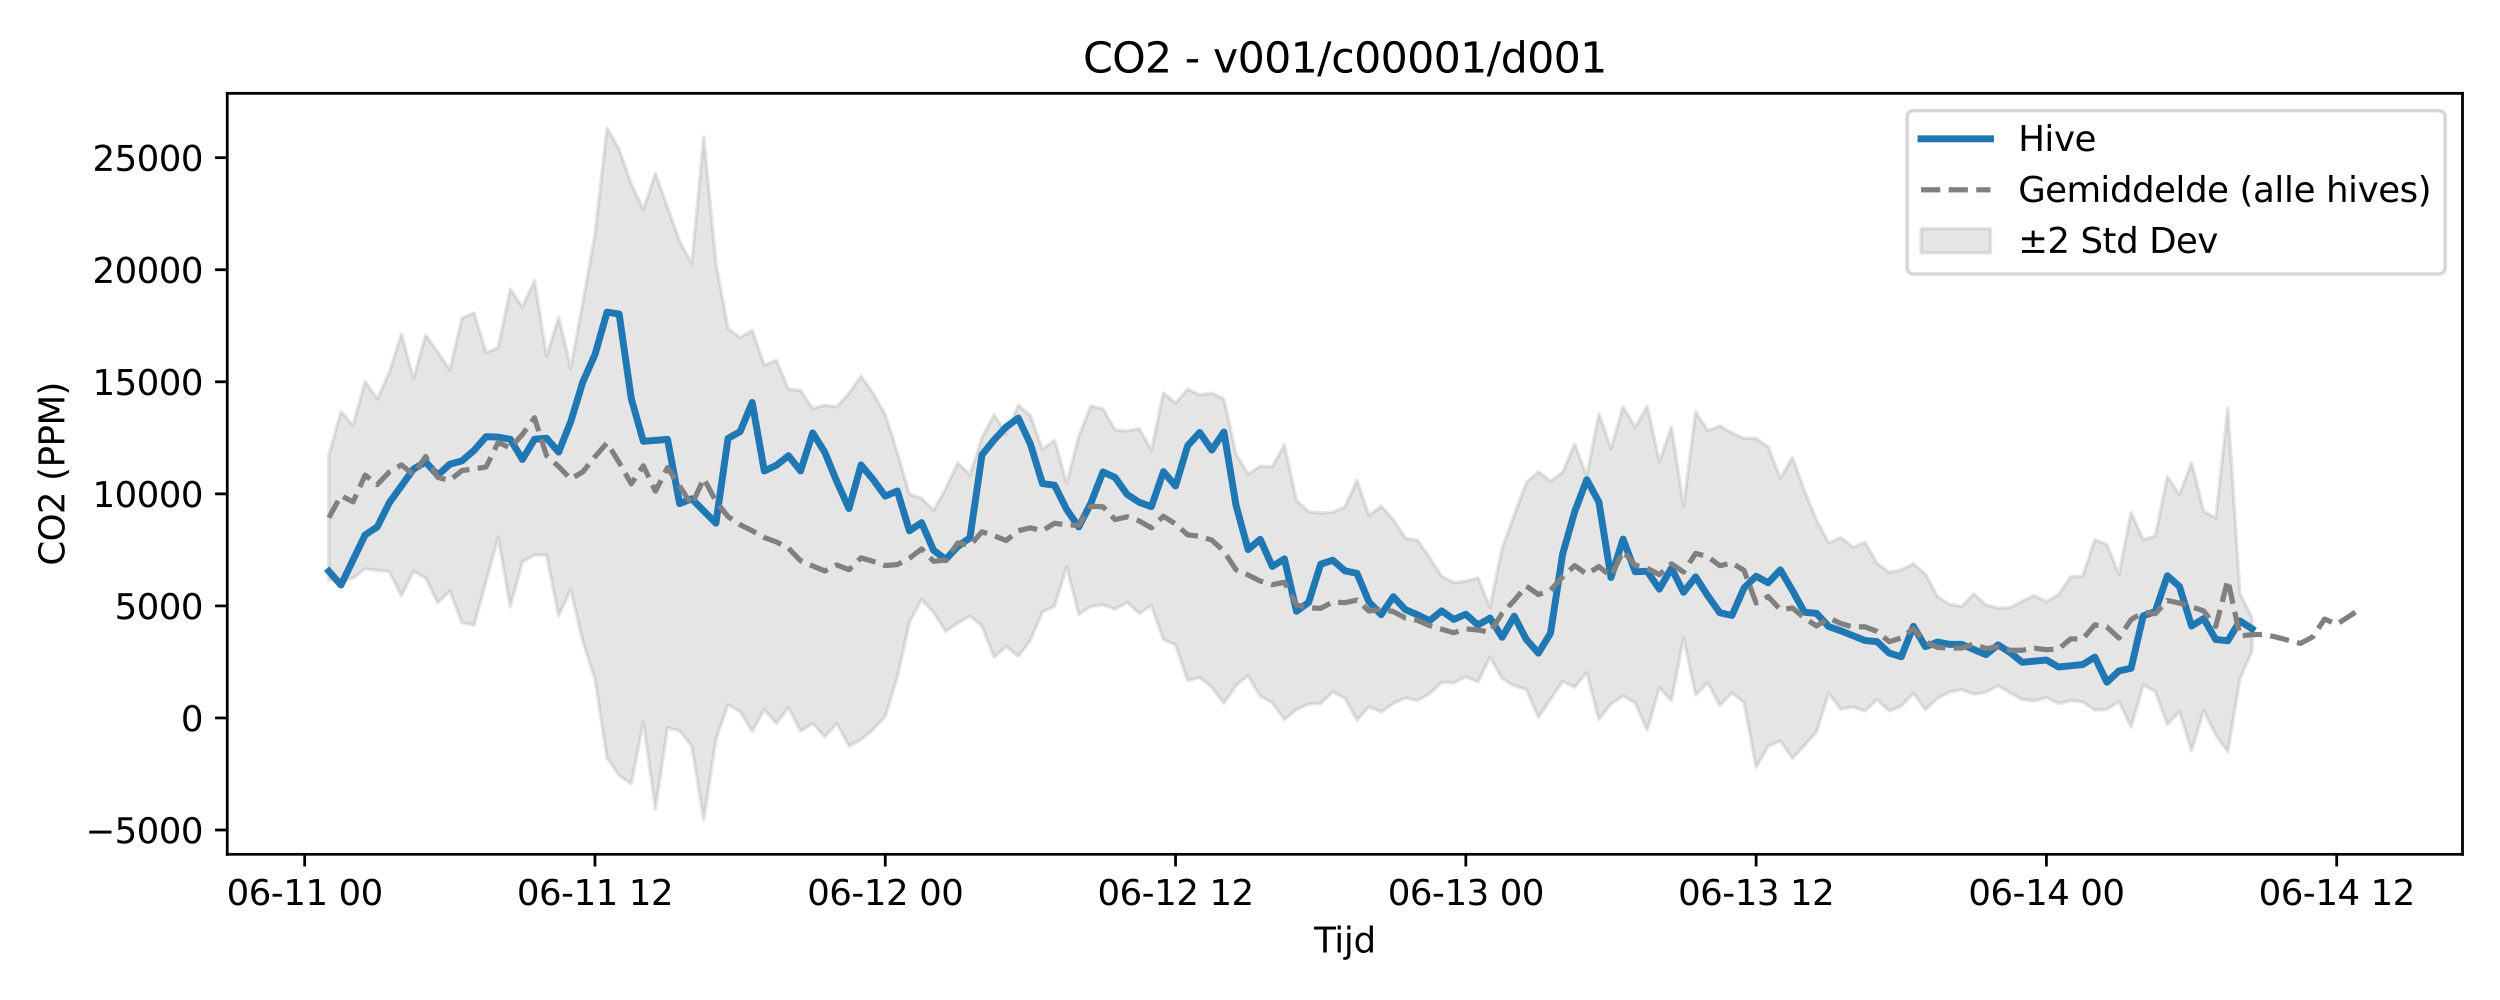 <?xml version="1.0" encoding="utf-8" standalone="no"?>
<!DOCTYPE svg PUBLIC "-//W3C//DTD SVG 1.1//EN"
  "http://www.w3.org/Graphics/SVG/1.1/DTD/svg11.dtd">
<svg xmlns:xlink="http://www.w3.org/1999/xlink" width="720pt" height="288pt" viewBox="0 0 720 288" xmlns="http://www.w3.org/2000/svg" version="1.1">
 <defs>
  <style type="text/css">*{stroke-linejoin: round; stroke-linecap: butt}</style>
 </defs>
 <g id="figure_1">
  <g id="patch_1">
   <path d="M 0 288 
L 720 288 
L 720 0 
L 0 0 
z
" style="fill: #ffffff"/>
  </g>
  <g id="axes_1">
   <g id="patch_2">
    <path d="M 65.45 246.04 
L 709.2 246.04 
L 709.2 26.88 
L 65.45 26.88 
z
" style="fill: #ffffff"/>
   </g>
   <g id="FillBetweenPolyCollection_1">
    <defs>
     <path id="m0cf3cb5c59" d="M 94.711 -156.836 
L 94.711 -120.966 
L 98.195 -121.079 
L 101.678 -121.437 
L 105.162 -124.173 
L 108.645 -123.781 
L 112.129 -123.364 
L 115.612 -116.416 
L 119.096 -123.534 
L 122.579 -121.498 
L 126.063 -114.367 
L 129.546 -117.801 
L 133.03 -108.666 
L 136.513 -107.972 
L 139.997 -120.616 
L 143.48 -133.316 
L 146.964 -113.282 
L 150.447 -126.2 
L 153.931 -128.179 
L 157.414 -128.191 
L 160.898 -110.651 
L 164.381 -118.142 
L 167.865 -103.223 
L 171.348 -92.496 
L 174.832 -69.696 
L 178.315 -64.666 
L 181.799 -62.239 
L 185.282 -79.957 
L 188.766 -55.011 
L 192.249 -78.392 
L 195.733 -77.546 
L 199.216 -73.177 
L 202.7 -51.922 
L 206.183 -75.005 
L 209.667 -85.092 
L 213.15 -83.055 
L 216.634 -77.421 
L 220.117 -83.582 
L 223.601 -79.598 
L 227.084 -84.281 
L 230.568 -77.422 
L 234.051 -79.65 
L 237.535 -75.801 
L 241.018 -79.687 
L 244.502 -73.108 
L 247.985 -75.015 
L 251.469 -77.904 
L 254.952 -81.676 
L 258.436 -93.076 
L 261.919 -108.819 
L 265.403 -115.348 
L 268.886 -111.6 
L 272.37 -106.134 
L 275.853 -108.563 
L 279.337 -110.634 
L 282.82 -107.655 
L 286.304 -98.771 
L 289.787 -101.799 
L 293.271 -98.973 
L 296.754 -103.654 
L 300.238 -111.756 
L 303.721 -113.401 
L 307.205 -124.785 
L 310.688 -111.068 
L 314.172 -113.334 
L 317.655 -113.804 
L 321.139 -112.538 
L 324.622 -114.497 
L 328.106 -111.329 
L 331.589 -113.607 
L 335.073 -103.821 
L 338.556 -102.284 
L 342.04 -92.008 
L 345.523 -92.876 
L 349.007 -90.093 
L 352.49 -85.402 
L 355.974 -90.636 
L 359.457 -93.378 
L 362.941 -87.522 
L 366.424 -85.632 
L 369.908 -80.746 
L 373.391 -83.663 
L 376.875 -85.271 
L 380.358 -85.357 
L 383.842 -88.766 
L 387.325 -86.881 
L 390.808 -80.635 
L 394.292 -84.491 
L 397.775 -82.972 
L 401.259 -85.366 
L 404.742 -87 
L 408.226 -86.248 
L 411.709 -88.186 
L 415.193 -91.486 
L 418.676 -91.389 
L 422.16 -93.098 
L 425.643 -91.574 
L 429.127 -98.756 
L 432.61 -92.606 
L 436.094 -90.483 
L 439.577 -89.475 
L 443.061 -81.348 
L 446.544 -86.618 
L 450.028 -91.746 
L 453.511 -90.106 
L 456.995 -94.311 
L 460.478 -80.805 
L 463.962 -85.263 
L 467.445 -87.609 
L 470.929 -85.578 
L 474.412 -77.693 
L 477.896 -89.977 
L 481.379 -86.204 
L 484.863 -104.304 
L 488.346 -87.82 
L 491.83 -91.394 
L 495.313 -84.835 
L 498.797 -88.432 
L 502.28 -85.7 
L 505.764 -66.972 
L 509.247 -73.099 
L 512.731 -74.588 
L 516.214 -69.575 
L 519.698 -73.289 
L 523.181 -77.248 
L 526.665 -88.371 
L 530.148 -83.703 
L 533.632 -84.409 
L 537.115 -83.189 
L 540.599 -86.527 
L 544.082 -83.218 
L 547.566 -84.656 
L 551.049 -88.35 
L 554.533 -83.623 
L 558.016 -86.891 
L 561.5 -88.692 
L 564.983 -89.407 
L 568.467 -88.053 
L 571.95 -88.665 
L 575.434 -90.502 
L 578.917 -88.451 
L 582.401 -86.572 
L 585.884 -86.134 
L 589.368 -87.073 
L 592.851 -85.397 
L 596.335 -86.187 
L 599.818 -85.878 
L 603.302 -83.484 
L 606.785 -83.688 
L 610.269 -85.928 
L 613.752 -78.631 
L 617.236 -90.707 
L 620.719 -88.888 
L 624.203 -79.328 
L 627.686 -83.082 
L 631.17 -71.787 
L 634.653 -83.363 
L 638.137 -76.358 
L 641.62 -71.478 
L 645.104 -92.537 
L 648.587 -100.465 
L 648.587 -109.992 
L 648.587 -109.992 
L 645.104 -117.134 
L 641.62 -170.441 
L 638.137 -138.818 
L 634.653 -140.724 
L 631.17 -154.739 
L 627.686 -145.576 
L 624.203 -150.766 
L 620.719 -133.588 
L 617.236 -132.539 
L 613.752 -140.478 
L 610.269 -122.538 
L 606.785 -131.161 
L 603.302 -132.576 
L 599.818 -122.087 
L 596.335 -121.831 
L 592.851 -116.787 
L 589.368 -114.694 
L 585.884 -116.516 
L 582.401 -114.887 
L 578.917 -112.994 
L 575.434 -112.845 
L 571.95 -113.803 
L 568.467 -116.991 
L 564.983 -113.332 
L 561.5 -113.952 
L 558.016 -116.184 
L 554.533 -122.692 
L 551.049 -125.651 
L 547.566 -123.862 
L 544.082 -123.166 
L 540.599 -125.756 
L 537.115 -131.785 
L 533.632 -130.392 
L 530.148 -133.187 
L 526.665 -131.608 
L 523.181 -138.177 
L 519.698 -146.69 
L 516.214 -156.242 
L 512.731 -150.199 
L 509.247 -159.289 
L 505.764 -161.694 
L 502.28 -161.756 
L 498.797 -163.275 
L 495.313 -165.325 
L 491.83 -164.01 
L 488.346 -169.422 
L 484.863 -142.202 
L 481.379 -165.053 
L 477.896 -155.017 
L 474.412 -171.021 
L 470.929 -164.895 
L 467.445 -170.874 
L 463.962 -158.816 
L 460.478 -168.862 
L 456.995 -150.949 
L 453.511 -160.112 
L 450.028 -151.943 
L 446.544 -149.424 
L 443.061 -152.175 
L 439.577 -148.973 
L 436.094 -139.644 
L 432.61 -130.139 
L 429.127 -113.05 
L 425.643 -121.568 
L 422.16 -120.645 
L 418.676 -120.138 
L 415.193 -122.066 
L 411.709 -127.492 
L 408.226 -132.432 
L 404.742 -133.031 
L 401.259 -138.377 
L 397.775 -142.223 
L 394.292 -139.486 
L 390.808 -149.693 
L 387.325 -141.977 
L 383.842 -140.536 
L 380.358 -140.228 
L 376.875 -140.643 
L 373.391 -143.904 
L 369.908 -159.85 
L 366.424 -153.591 
L 362.941 -153.787 
L 359.457 -151.448 
L 355.974 -157.179 
L 352.49 -173.07 
L 349.007 -174.824 
L 345.523 -174.232 
L 342.04 -175.935 
L 338.556 -171.914 
L 335.073 -174.825 
L 331.589 -158.313 
L 328.106 -164.585 
L 324.622 -163.812 
L 321.139 -164.189 
L 317.655 -170.283 
L 314.172 -171.023 
L 310.688 -162.359 
L 307.205 -148.821 
L 303.721 -161.242 
L 300.238 -158.556 
L 296.754 -168.297 
L 293.271 -171.347 
L 289.787 -162.874 
L 286.304 -168.583 
L 282.82 -162.036 
L 279.337 -151.157 
L 275.853 -154.72 
L 272.37 -147.27 
L 268.886 -141.106 
L 265.403 -144.491 
L 261.919 -145.648 
L 258.436 -157.707 
L 254.952 -168.566 
L 251.469 -174.713 
L 247.985 -179.682 
L 244.502 -174.726 
L 241.018 -170.892 
L 237.535 -171.31 
L 234.051 -170.341 
L 230.568 -175.572 
L 227.084 -175.903 
L 223.601 -184.232 
L 220.117 -182.8 
L 216.634 -192.86 
L 213.15 -190.712 
L 209.667 -193.347 
L 206.183 -212.213 
L 202.7 -248.52 
L 199.216 -212.056 
L 195.733 -218.574 
L 192.249 -228.282 
L 188.766 -238.042 
L 185.282 -227.746 
L 181.799 -235.054 
L 178.315 -244.946 
L 174.832 -251.158 
L 171.348 -220.424 
L 167.865 -201.003 
L 164.381 -181.959 
L 160.898 -196.606 
L 157.414 -185.353 
L 153.931 -207.194 
L 150.447 -199.543 
L 146.964 -204.684 
L 143.48 -187.857 
L 139.997 -186.425 
L 136.513 -197.906 
L 133.03 -196.319 
L 129.546 -181.488 
L 126.063 -186.629 
L 122.579 -191.543 
L 119.096 -178.943 
L 115.612 -191.816 
L 112.129 -180.768 
L 108.645 -173.107 
L 105.162 -178.162 
L 101.678 -165.482 
L 98.195 -169.464 
L 94.711 -156.836 
z
" style="stroke: #808080; stroke-opacity: 0.2"/>
    </defs>
    <g clip-path="url(#p37fbc4d938)">
     <use xlink:href="#m0cf3cb5c59" x="0" y="288" style="fill: #808080; fill-opacity: 0.2; stroke: #808080; stroke-opacity: 0.2"/>
    </g>
   </g>
   <g id="matplotlib.axis_1">
    <g id="xtick_1">
     <g id="line2d_1">
      <defs>
       <path id="m7ec31b909d" d="M 0 0 
L 0 3.5 
" style="stroke: #000000; stroke-width: 0.8"/>
      </defs>
      <g>
       <use xlink:href="#m7ec31b909d" x="87.744" y="246.04" style="stroke: #000000; stroke-width: 0.8"/>
      </g>
     </g>
     <g id="text_1">
      <!-- 06-11 00 -->
      <g transform="translate(65.264 260.638) scale(0.1 -0.1)">
       <defs>
        <path id="DejaVuSans-30" d="M 2034 4250 
Q 1547 4250 1301 3770 
Q 1056 3291 1056 2328 
Q 1056 1369 1301 889 
Q 1547 409 2034 409 
Q 2525 409 2770 889 
Q 3016 1369 3016 2328 
Q 3016 3291 2770 3770 
Q 2525 4250 2034 4250 
z
M 2034 4750 
Q 2819 4750 3233 4129 
Q 3647 3509 3647 2328 
Q 3647 1150 3233 529 
Q 2819 -91 2034 -91 
Q 1250 -91 836 529 
Q 422 1150 422 2328 
Q 422 3509 836 4129 
Q 1250 4750 2034 4750 
z
" transform="scale(0.016)"/>
        <path id="DejaVuSans-36" d="M 2113 2584 
Q 1688 2584 1439 2293 
Q 1191 2003 1191 1497 
Q 1191 994 1439 701 
Q 1688 409 2113 409 
Q 2538 409 2786 701 
Q 3034 994 3034 1497 
Q 3034 2003 2786 2293 
Q 2538 2584 2113 2584 
z
M 3366 4563 
L 3366 3988 
Q 3128 4100 2886 4159 
Q 2644 4219 2406 4219 
Q 1781 4219 1451 3797 
Q 1122 3375 1075 2522 
Q 1259 2794 1537 2939 
Q 1816 3084 2150 3084 
Q 2853 3084 3261 2657 
Q 3669 2231 3669 1497 
Q 3669 778 3244 343 
Q 2819 -91 2113 -91 
Q 1303 -91 875 529 
Q 447 1150 447 2328 
Q 447 3434 972 4092 
Q 1497 4750 2381 4750 
Q 2619 4750 2861 4703 
Q 3103 4656 3366 4563 
z
" transform="scale(0.016)"/>
        <path id="DejaVuSans-2d" d="M 313 2009 
L 1997 2009 
L 1997 1497 
L 313 1497 
L 313 2009 
z
" transform="scale(0.016)"/>
        <path id="DejaVuSans-31" d="M 794 531 
L 1825 531 
L 1825 4091 
L 703 3866 
L 703 4441 
L 1819 4666 
L 2450 4666 
L 2450 531 
L 3481 531 
L 3481 0 
L 794 0 
L 794 531 
z
" transform="scale(0.016)"/>
        <path id="DejaVuSans-20" transform="scale(0.016)"/>
       </defs>
       <use xlink:href="#DejaVuSans-30"/>
       <use xlink:href="#DejaVuSans-36" transform="translate(63.623 0)"/>
       <use xlink:href="#DejaVuSans-2d" transform="translate(127.246 0)"/>
       <use xlink:href="#DejaVuSans-31" transform="translate(163.33 0)"/>
       <use xlink:href="#DejaVuSans-31" transform="translate(226.953 0)"/>
       <use xlink:href="#DejaVuSans-20" transform="translate(290.576 0)"/>
       <use xlink:href="#DejaVuSans-30" transform="translate(322.363 0)"/>
       <use xlink:href="#DejaVuSans-30" transform="translate(385.986 0)"/>
      </g>
     </g>
    </g>
    <g id="xtick_2">
     <g id="line2d_2">
      <g>
       <use xlink:href="#m7ec31b909d" x="171.348" y="246.04" style="stroke: #000000; stroke-width: 0.8"/>
      </g>
     </g>
     <g id="text_2">
      <!-- 06-11 12 -->
      <g transform="translate(148.868 260.638) scale(0.1 -0.1)">
       <defs>
        <path id="DejaVuSans-32" d="M 1228 531 
L 3431 531 
L 3431 0 
L 469 0 
L 469 531 
Q 828 903 1448 1529 
Q 2069 2156 2228 2338 
Q 2531 2678 2651 2914 
Q 2772 3150 2772 3378 
Q 2772 3750 2511 3984 
Q 2250 4219 1831 4219 
Q 1534 4219 1204 4116 
Q 875 4013 500 3803 
L 500 4441 
Q 881 4594 1212 4672 
Q 1544 4750 1819 4750 
Q 2544 4750 2975 4387 
Q 3406 4025 3406 3419 
Q 3406 3131 3298 2873 
Q 3191 2616 2906 2266 
Q 2828 2175 2409 1742 
Q 1991 1309 1228 531 
z
" transform="scale(0.016)"/>
       </defs>
       <use xlink:href="#DejaVuSans-30"/>
       <use xlink:href="#DejaVuSans-36" transform="translate(63.623 0)"/>
       <use xlink:href="#DejaVuSans-2d" transform="translate(127.246 0)"/>
       <use xlink:href="#DejaVuSans-31" transform="translate(163.33 0)"/>
       <use xlink:href="#DejaVuSans-31" transform="translate(226.953 0)"/>
       <use xlink:href="#DejaVuSans-20" transform="translate(290.576 0)"/>
       <use xlink:href="#DejaVuSans-31" transform="translate(322.363 0)"/>
       <use xlink:href="#DejaVuSans-32" transform="translate(385.986 0)"/>
      </g>
     </g>
    </g>
    <g id="xtick_3">
     <g id="line2d_3">
      <g>
       <use xlink:href="#m7ec31b909d" x="254.952" y="246.04" style="stroke: #000000; stroke-width: 0.8"/>
      </g>
     </g>
     <g id="text_3">
      <!-- 06-12 00 -->
      <g transform="translate(232.472 260.638) scale(0.1 -0.1)">
       <use xlink:href="#DejaVuSans-30"/>
       <use xlink:href="#DejaVuSans-36" transform="translate(63.623 0)"/>
       <use xlink:href="#DejaVuSans-2d" transform="translate(127.246 0)"/>
       <use xlink:href="#DejaVuSans-31" transform="translate(163.33 0)"/>
       <use xlink:href="#DejaVuSans-32" transform="translate(226.953 0)"/>
       <use xlink:href="#DejaVuSans-20" transform="translate(290.576 0)"/>
       <use xlink:href="#DejaVuSans-30" transform="translate(322.363 0)"/>
       <use xlink:href="#DejaVuSans-30" transform="translate(385.986 0)"/>
      </g>
     </g>
    </g>
    <g id="xtick_4">
     <g id="line2d_4">
      <g>
       <use xlink:href="#m7ec31b909d" x="338.556" y="246.04" style="stroke: #000000; stroke-width: 0.8"/>
      </g>
     </g>
     <g id="text_4">
      <!-- 06-12 12 -->
      <g transform="translate(316.076 260.638) scale(0.1 -0.1)">
       <use xlink:href="#DejaVuSans-30"/>
       <use xlink:href="#DejaVuSans-36" transform="translate(63.623 0)"/>
       <use xlink:href="#DejaVuSans-2d" transform="translate(127.246 0)"/>
       <use xlink:href="#DejaVuSans-31" transform="translate(163.33 0)"/>
       <use xlink:href="#DejaVuSans-32" transform="translate(226.953 0)"/>
       <use xlink:href="#DejaVuSans-20" transform="translate(290.576 0)"/>
       <use xlink:href="#DejaVuSans-31" transform="translate(322.363 0)"/>
       <use xlink:href="#DejaVuSans-32" transform="translate(385.986 0)"/>
      </g>
     </g>
    </g>
    <g id="xtick_5">
     <g id="line2d_5">
      <g>
       <use xlink:href="#m7ec31b909d" x="422.16" y="246.04" style="stroke: #000000; stroke-width: 0.8"/>
      </g>
     </g>
     <g id="text_5">
      <!-- 06-13 00 -->
      <g transform="translate(399.679 260.638) scale(0.1 -0.1)">
       <defs>
        <path id="DejaVuSans-33" d="M 2597 2516 
Q 3050 2419 3304 2112 
Q 3559 1806 3559 1356 
Q 3559 666 3084 287 
Q 2609 -91 1734 -91 
Q 1441 -91 1130 -33 
Q 819 25 488 141 
L 488 750 
Q 750 597 1062 519 
Q 1375 441 1716 441 
Q 2309 441 2620 675 
Q 2931 909 2931 1356 
Q 2931 1769 2642 2001 
Q 2353 2234 1838 2234 
L 1294 2234 
L 1294 2753 
L 1863 2753 
Q 2328 2753 2575 2939 
Q 2822 3125 2822 3475 
Q 2822 3834 2567 4026 
Q 2313 4219 1838 4219 
Q 1578 4219 1281 4162 
Q 984 4106 628 3988 
L 628 4550 
Q 988 4650 1302 4700 
Q 1616 4750 1894 4750 
Q 2613 4750 3031 4423 
Q 3450 4097 3450 3541 
Q 3450 3153 3228 2886 
Q 3006 2619 2597 2516 
z
" transform="scale(0.016)"/>
       </defs>
       <use xlink:href="#DejaVuSans-30"/>
       <use xlink:href="#DejaVuSans-36" transform="translate(63.623 0)"/>
       <use xlink:href="#DejaVuSans-2d" transform="translate(127.246 0)"/>
       <use xlink:href="#DejaVuSans-31" transform="translate(163.33 0)"/>
       <use xlink:href="#DejaVuSans-33" transform="translate(226.953 0)"/>
       <use xlink:href="#DejaVuSans-20" transform="translate(290.576 0)"/>
       <use xlink:href="#DejaVuSans-30" transform="translate(322.363 0)"/>
       <use xlink:href="#DejaVuSans-30" transform="translate(385.986 0)"/>
      </g>
     </g>
    </g>
    <g id="xtick_6">
     <g id="line2d_6">
      <g>
       <use xlink:href="#m7ec31b909d" x="505.764" y="246.04" style="stroke: #000000; stroke-width: 0.8"/>
      </g>
     </g>
     <g id="text_6">
      <!-- 06-13 12 -->
      <g transform="translate(483.283 260.638) scale(0.1 -0.1)">
       <use xlink:href="#DejaVuSans-30"/>
       <use xlink:href="#DejaVuSans-36" transform="translate(63.623 0)"/>
       <use xlink:href="#DejaVuSans-2d" transform="translate(127.246 0)"/>
       <use xlink:href="#DejaVuSans-31" transform="translate(163.33 0)"/>
       <use xlink:href="#DejaVuSans-33" transform="translate(226.953 0)"/>
       <use xlink:href="#DejaVuSans-20" transform="translate(290.576 0)"/>
       <use xlink:href="#DejaVuSans-31" transform="translate(322.363 0)"/>
       <use xlink:href="#DejaVuSans-32" transform="translate(385.986 0)"/>
      </g>
     </g>
    </g>
    <g id="xtick_7">
     <g id="line2d_7">
      <g>
       <use xlink:href="#m7ec31b909d" x="589.368" y="246.04" style="stroke: #000000; stroke-width: 0.8"/>
      </g>
     </g>
     <g id="text_7">
      <!-- 06-14 00 -->
      <g transform="translate(566.887 260.638) scale(0.1 -0.1)">
       <defs>
        <path id="DejaVuSans-34" d="M 2419 4116 
L 825 1625 
L 2419 1625 
L 2419 4116 
z
M 2253 4666 
L 3047 4666 
L 3047 1625 
L 3713 1625 
L 3713 1100 
L 3047 1100 
L 3047 0 
L 2419 0 
L 2419 1100 
L 313 1100 
L 313 1709 
L 2253 4666 
z
" transform="scale(0.016)"/>
       </defs>
       <use xlink:href="#DejaVuSans-30"/>
       <use xlink:href="#DejaVuSans-36" transform="translate(63.623 0)"/>
       <use xlink:href="#DejaVuSans-2d" transform="translate(127.246 0)"/>
       <use xlink:href="#DejaVuSans-31" transform="translate(163.33 0)"/>
       <use xlink:href="#DejaVuSans-34" transform="translate(226.953 0)"/>
       <use xlink:href="#DejaVuSans-20" transform="translate(290.576 0)"/>
       <use xlink:href="#DejaVuSans-30" transform="translate(322.363 0)"/>
       <use xlink:href="#DejaVuSans-30" transform="translate(385.986 0)"/>
      </g>
     </g>
    </g>
    <g id="xtick_8">
     <g id="line2d_8">
      <g>
       <use xlink:href="#m7ec31b909d" x="672.972" y="246.04" style="stroke: #000000; stroke-width: 0.8"/>
      </g>
     </g>
     <g id="text_8">
      <!-- 06-14 12 -->
      <g transform="translate(650.491 260.638) scale(0.1 -0.1)">
       <use xlink:href="#DejaVuSans-30"/>
       <use xlink:href="#DejaVuSans-36" transform="translate(63.623 0)"/>
       <use xlink:href="#DejaVuSans-2d" transform="translate(127.246 0)"/>
       <use xlink:href="#DejaVuSans-31" transform="translate(163.33 0)"/>
       <use xlink:href="#DejaVuSans-34" transform="translate(226.953 0)"/>
       <use xlink:href="#DejaVuSans-20" transform="translate(290.576 0)"/>
       <use xlink:href="#DejaVuSans-31" transform="translate(322.363 0)"/>
       <use xlink:href="#DejaVuSans-32" transform="translate(385.986 0)"/>
      </g>
     </g>
    </g>
    <g id="text_9">
     <!-- Tijd -->
     <g transform="translate(378.475 274.317) scale(0.1 -0.1)">
      <defs>
       <path id="DejaVuSans-54" d="M -19 4666 
L 3928 4666 
L 3928 4134 
L 2272 4134 
L 2272 0 
L 1638 0 
L 1638 4134 
L -19 4134 
L -19 4666 
z
" transform="scale(0.016)"/>
       <path id="DejaVuSans-69" d="M 603 3500 
L 1178 3500 
L 1178 0 
L 603 0 
L 603 3500 
z
M 603 4863 
L 1178 4863 
L 1178 4134 
L 603 4134 
L 603 4863 
z
" transform="scale(0.016)"/>
       <path id="DejaVuSans-6a" d="M 603 3500 
L 1178 3500 
L 1178 -63 
Q 1178 -731 923 -1031 
Q 669 -1331 103 -1331 
L -116 -1331 
L -116 -844 
L 38 -844 
Q 366 -844 484 -692 
Q 603 -541 603 -63 
L 603 3500 
z
M 603 4863 
L 1178 4863 
L 1178 4134 
L 603 4134 
L 603 4863 
z
" transform="scale(0.016)"/>
       <path id="DejaVuSans-64" d="M 2906 2969 
L 2906 4863 
L 3481 4863 
L 3481 0 
L 2906 0 
L 2906 525 
Q 2725 213 2448 61 
Q 2172 -91 1784 -91 
Q 1150 -91 751 415 
Q 353 922 353 1747 
Q 353 2572 751 3078 
Q 1150 3584 1784 3584 
Q 2172 3584 2448 3432 
Q 2725 3281 2906 2969 
z
M 947 1747 
Q 947 1113 1208 752 
Q 1469 391 1925 391 
Q 2381 391 2643 752 
Q 2906 1113 2906 1747 
Q 2906 2381 2643 2742 
Q 2381 3103 1925 3103 
Q 1469 3103 1208 2742 
Q 947 2381 947 1747 
z
" transform="scale(0.016)"/>
      </defs>
      <use xlink:href="#DejaVuSans-54"/>
      <use xlink:href="#DejaVuSans-69" transform="translate(57.959 0)"/>
      <use xlink:href="#DejaVuSans-6a" transform="translate(85.742 0)"/>
      <use xlink:href="#DejaVuSans-64" transform="translate(113.525 0)"/>
     </g>
    </g>
   </g>
   <g id="matplotlib.axis_2">
    <g id="ytick_1">
     <g id="line2d_9">
      <defs>
       <path id="mbb9c2c972f" d="M 0 0 
L -3.5 0 
" style="stroke: #000000; stroke-width: 0.8"/>
      </defs>
      <g>
       <use xlink:href="#mbb9c2c972f" x="65.45" y="239.047" style="stroke: #000000; stroke-width: 0.8"/>
      </g>
     </g>
     <g id="text_10">
      <!-- −5000 -->
      <g transform="translate(24.62 242.846) scale(0.1 -0.1)">
       <defs>
        <path id="DejaVuSans-2212" d="M 678 2272 
L 4684 2272 
L 4684 1741 
L 678 1741 
L 678 2272 
z
" transform="scale(0.016)"/>
        <path id="DejaVuSans-35" d="M 691 4666 
L 3169 4666 
L 3169 4134 
L 1269 4134 
L 1269 2991 
Q 1406 3038 1543 3061 
Q 1681 3084 1819 3084 
Q 2600 3084 3056 2656 
Q 3513 2228 3513 1497 
Q 3513 744 3044 326 
Q 2575 -91 1722 -91 
Q 1428 -91 1123 -41 
Q 819 9 494 109 
L 494 744 
Q 775 591 1075 516 
Q 1375 441 1709 441 
Q 2250 441 2565 725 
Q 2881 1009 2881 1497 
Q 2881 1984 2565 2268 
Q 2250 2553 1709 2553 
Q 1456 2553 1204 2497 
Q 953 2441 691 2322 
L 691 4666 
z
" transform="scale(0.016)"/>
       </defs>
       <use xlink:href="#DejaVuSans-2212"/>
       <use xlink:href="#DejaVuSans-35" transform="translate(83.789 0)"/>
       <use xlink:href="#DejaVuSans-30" transform="translate(147.412 0)"/>
       <use xlink:href="#DejaVuSans-30" transform="translate(211.035 0)"/>
       <use xlink:href="#DejaVuSans-30" transform="translate(274.658 0)"/>
      </g>
     </g>
    </g>
    <g id="ytick_2">
     <g id="line2d_10">
      <g>
       <use xlink:href="#mbb9c2c972f" x="65.45" y="206.774" style="stroke: #000000; stroke-width: 0.8"/>
      </g>
     </g>
     <g id="text_11">
      <!-- 0 -->
      <g transform="translate(52.087 210.573) scale(0.1 -0.1)">
       <use xlink:href="#DejaVuSans-30"/>
      </g>
     </g>
    </g>
    <g id="ytick_3">
     <g id="line2d_11">
      <g>
       <use xlink:href="#mbb9c2c972f" x="65.45" y="174.5" style="stroke: #000000; stroke-width: 0.8"/>
      </g>
     </g>
     <g id="text_12">
      <!-- 5000 -->
      <g transform="translate(33 178.299) scale(0.1 -0.1)">
       <use xlink:href="#DejaVuSans-35"/>
       <use xlink:href="#DejaVuSans-30" transform="translate(63.623 0)"/>
       <use xlink:href="#DejaVuSans-30" transform="translate(127.246 0)"/>
       <use xlink:href="#DejaVuSans-30" transform="translate(190.869 0)"/>
      </g>
     </g>
    </g>
    <g id="ytick_4">
     <g id="line2d_12">
      <g>
       <use xlink:href="#mbb9c2c972f" x="65.45" y="142.227" style="stroke: #000000; stroke-width: 0.8"/>
      </g>
     </g>
     <g id="text_13">
      <!-- 10000 -->
      <g transform="translate(26.637 146.026) scale(0.1 -0.1)">
       <use xlink:href="#DejaVuSans-31"/>
       <use xlink:href="#DejaVuSans-30" transform="translate(63.623 0)"/>
       <use xlink:href="#DejaVuSans-30" transform="translate(127.246 0)"/>
       <use xlink:href="#DejaVuSans-30" transform="translate(190.869 0)"/>
       <use xlink:href="#DejaVuSans-30" transform="translate(254.492 0)"/>
      </g>
     </g>
    </g>
    <g id="ytick_5">
     <g id="line2d_13">
      <g>
       <use xlink:href="#mbb9c2c972f" x="65.45" y="109.953" style="stroke: #000000; stroke-width: 0.8"/>
      </g>
     </g>
     <g id="text_14">
      <!-- 15000 -->
      <g transform="translate(26.637 113.752) scale(0.1 -0.1)">
       <use xlink:href="#DejaVuSans-31"/>
       <use xlink:href="#DejaVuSans-35" transform="translate(63.623 0)"/>
       <use xlink:href="#DejaVuSans-30" transform="translate(127.246 0)"/>
       <use xlink:href="#DejaVuSans-30" transform="translate(190.869 0)"/>
       <use xlink:href="#DejaVuSans-30" transform="translate(254.492 0)"/>
      </g>
     </g>
    </g>
    <g id="ytick_6">
     <g id="line2d_14">
      <g>
       <use xlink:href="#mbb9c2c972f" x="65.45" y="77.679" style="stroke: #000000; stroke-width: 0.8"/>
      </g>
     </g>
     <g id="text_15">
      <!-- 20000 -->
      <g transform="translate(26.637 81.479) scale(0.1 -0.1)">
       <use xlink:href="#DejaVuSans-32"/>
       <use xlink:href="#DejaVuSans-30" transform="translate(63.623 0)"/>
       <use xlink:href="#DejaVuSans-30" transform="translate(127.246 0)"/>
       <use xlink:href="#DejaVuSans-30" transform="translate(190.869 0)"/>
       <use xlink:href="#DejaVuSans-30" transform="translate(254.492 0)"/>
      </g>
     </g>
    </g>
    <g id="ytick_7">
     <g id="line2d_15">
      <g>
       <use xlink:href="#mbb9c2c972f" x="65.45" y="45.406" style="stroke: #000000; stroke-width: 0.8"/>
      </g>
     </g>
     <g id="text_16">
      <!-- 25000 -->
      <g transform="translate(26.637 49.205) scale(0.1 -0.1)">
       <use xlink:href="#DejaVuSans-32"/>
       <use xlink:href="#DejaVuSans-35" transform="translate(63.623 0)"/>
       <use xlink:href="#DejaVuSans-30" transform="translate(127.246 0)"/>
       <use xlink:href="#DejaVuSans-30" transform="translate(190.869 0)"/>
       <use xlink:href="#DejaVuSans-30" transform="translate(254.492 0)"/>
      </g>
     </g>
    </g>
    <g id="text_17">
     <!-- CO2 (PPM) -->
     <g transform="translate(18.541 162.903) rotate(-90) scale(0.1 -0.1)">
      <defs>
       <path id="DejaVuSans-43" d="M 4122 4306 
L 4122 3641 
Q 3803 3938 3442 4084 
Q 3081 4231 2675 4231 
Q 1875 4231 1450 3742 
Q 1025 3253 1025 2328 
Q 1025 1406 1450 917 
Q 1875 428 2675 428 
Q 3081 428 3442 575 
Q 3803 722 4122 1019 
L 4122 359 
Q 3791 134 3420 21 
Q 3050 -91 2638 -91 
Q 1578 -91 968 557 
Q 359 1206 359 2328 
Q 359 3453 968 4101 
Q 1578 4750 2638 4750 
Q 3056 4750 3426 4639 
Q 3797 4528 4122 4306 
z
" transform="scale(0.016)"/>
       <path id="DejaVuSans-4f" d="M 2522 4238 
Q 1834 4238 1429 3725 
Q 1025 3213 1025 2328 
Q 1025 1447 1429 934 
Q 1834 422 2522 422 
Q 3209 422 3611 934 
Q 4013 1447 4013 2328 
Q 4013 3213 3611 3725 
Q 3209 4238 2522 4238 
z
M 2522 4750 
Q 3503 4750 4090 4092 
Q 4678 3434 4678 2328 
Q 4678 1225 4090 567 
Q 3503 -91 2522 -91 
Q 1538 -91 948 565 
Q 359 1222 359 2328 
Q 359 3434 948 4092 
Q 1538 4750 2522 4750 
z
" transform="scale(0.016)"/>
       <path id="DejaVuSans-28" d="M 1984 4856 
Q 1566 4138 1362 3434 
Q 1159 2731 1159 2009 
Q 1159 1288 1364 580 
Q 1569 -128 1984 -844 
L 1484 -844 
Q 1016 -109 783 600 
Q 550 1309 550 2009 
Q 550 2706 781 3412 
Q 1013 4119 1484 4856 
L 1984 4856 
z
" transform="scale(0.016)"/>
       <path id="DejaVuSans-50" d="M 1259 4147 
L 1259 2394 
L 2053 2394 
Q 2494 2394 2734 2622 
Q 2975 2850 2975 3272 
Q 2975 3691 2734 3919 
Q 2494 4147 2053 4147 
L 1259 4147 
z
M 628 4666 
L 2053 4666 
Q 2838 4666 3239 4311 
Q 3641 3956 3641 3272 
Q 3641 2581 3239 2228 
Q 2838 1875 2053 1875 
L 1259 1875 
L 1259 0 
L 628 0 
L 628 4666 
z
" transform="scale(0.016)"/>
       <path id="DejaVuSans-4d" d="M 628 4666 
L 1569 4666 
L 2759 1491 
L 3956 4666 
L 4897 4666 
L 4897 0 
L 4281 0 
L 4281 4097 
L 3078 897 
L 2444 897 
L 1241 4097 
L 1241 0 
L 628 0 
L 628 4666 
z
" transform="scale(0.016)"/>
       <path id="DejaVuSans-29" d="M 513 4856 
L 1013 4856 
Q 1481 4119 1714 3412 
Q 1947 2706 1947 2009 
Q 1947 1309 1714 600 
Q 1481 -109 1013 -844 
L 513 -844 
Q 928 -128 1133 580 
Q 1338 1288 1338 2009 
Q 1338 2731 1133 3434 
Q 928 4138 513 4856 
z
" transform="scale(0.016)"/>
      </defs>
      <use xlink:href="#DejaVuSans-43"/>
      <use xlink:href="#DejaVuSans-4f" transform="translate(69.824 0)"/>
      <use xlink:href="#DejaVuSans-32" transform="translate(148.535 0)"/>
      <use xlink:href="#DejaVuSans-20" transform="translate(212.158 0)"/>
      <use xlink:href="#DejaVuSans-28" transform="translate(243.945 0)"/>
      <use xlink:href="#DejaVuSans-50" transform="translate(282.959 0)"/>
      <use xlink:href="#DejaVuSans-50" transform="translate(343.262 0)"/>
      <use xlink:href="#DejaVuSans-4d" transform="translate(403.564 0)"/>
      <use xlink:href="#DejaVuSans-29" transform="translate(489.844 0)"/>
     </g>
    </g>
   </g>
   <g id="line2d_16">
    <path d="M 94.711 164.515 
L 98.195 168.489 
L 105.162 154.052 
L 108.645 151.749 
L 112.129 144.783 
L 119.096 135.092 
L 122.579 133.039 
L 126.063 136.867 
L 129.546 133.687 
L 133.03 132.745 
L 136.513 129.717 
L 139.997 125.758 
L 143.48 125.894 
L 146.964 126.511 
L 150.447 132.319 
L 153.931 126.511 
L 157.414 126.195 
L 160.898 130.212 
L 164.381 121.402 
L 167.865 109.962 
L 171.348 102.143 
L 174.832 89.892 
L 178.315 90.444 
L 181.799 114.755 
L 185.282 127.105 
L 192.249 126.535 
L 195.733 145.034 
L 199.216 143.653 
L 206.183 150.669 
L 209.667 126.277 
L 213.15 124.295 
L 216.634 115.924 
L 220.117 135.643 
L 223.601 134.01 
L 227.084 131.249 
L 230.568 135.628 
L 234.051 124.661 
L 237.535 130.26 
L 241.018 138.722 
L 244.502 146.444 
L 247.985 133.913 
L 251.469 138.108 
L 254.952 142.881 
L 258.436 141.405 
L 261.919 152.879 
L 265.403 150.527 
L 268.886 158.501 
L 272.37 161.107 
L 275.853 157.374 
L 279.337 154.893 
L 282.82 130.978 
L 286.304 126.679 
L 289.787 122.946 
L 293.271 120.41 
L 296.754 127.884 
L 300.238 139.285 
L 303.721 139.735 
L 307.205 146.749 
L 310.688 151.734 
L 314.172 144.931 
L 317.655 135.91 
L 321.139 137.512 
L 324.622 142.407 
L 328.106 144.662 
L 331.589 145.925 
L 335.073 135.841 
L 338.556 139.972 
L 342.04 128.37 
L 345.523 124.558 
L 349.007 129.61 
L 352.49 124.414 
L 355.974 145.525 
L 359.457 158.282 
L 362.941 155.319 
L 366.424 163.138 
L 369.908 160.96 
L 373.391 176.041 
L 376.875 173.513 
L 380.358 162.475 
L 383.842 161.352 
L 387.325 164.405 
L 390.808 165.113 
L 394.292 173.405 
L 397.775 177.03 
L 401.259 171.845 
L 404.742 175.578 
L 408.226 177.048 
L 411.709 178.777 
L 415.193 175.937 
L 418.676 178.386 
L 422.16 176.908 
L 425.643 179.997 
L 429.127 177.99 
L 432.61 183.543 
L 436.094 177.482 
L 439.577 184.137 
L 443.061 188.096 
L 446.544 182.366 
L 450.028 159.603 
L 453.511 147.354 
L 456.995 138.156 
L 460.478 144.555 
L 463.962 166.316 
L 467.445 155.263 
L 470.929 164.646 
L 474.412 164.532 
L 477.896 169.661 
L 481.379 163.624 
L 484.863 170.582 
L 488.346 166.148 
L 491.83 171.572 
L 495.313 176.475 
L 498.797 177.24 
L 502.28 169.358 
L 505.764 165.939 
L 509.247 167.85 
L 512.731 164.124 
L 516.214 170.053 
L 519.698 176.33 
L 523.181 176.643 
L 526.665 180.451 
L 530.148 181.667 
L 537.115 184.463 
L 540.599 184.8 
L 544.082 188.083 
L 547.566 189.146 
L 551.049 180.402 
L 554.533 186.245 
L 558.016 184.918 
L 561.5 185.578 
L 564.983 185.578 
L 571.95 188.546 
L 575.434 185.723 
L 578.917 187.93 
L 582.401 190.742 
L 589.368 190.077 
L 592.851 192.091 
L 599.818 191.401 
L 603.302 189.245 
L 606.785 196.474 
L 610.269 193.229 
L 613.752 192.451 
L 617.236 177.363 
L 620.719 176.118 
L 624.203 165.812 
L 627.686 168.906 
L 631.17 180.299 
L 634.653 178.147 
L 638.137 184.178 
L 641.62 184.535 
L 645.104 178.816 
L 648.587 181.087 
L 648.587 181.087 
" clip-path="url(#p37fbc4d938)" style="fill: none; stroke: #1f77b4; stroke-width: 2; stroke-linecap: square"/>
   </g>
   <g id="line2d_17">
    <path d="M 94.711 149.099 
L 98.195 142.729 
L 101.678 144.54 
L 105.162 136.833 
L 108.645 139.556 
L 112.129 135.934 
L 115.612 133.884 
L 119.096 136.761 
L 122.579 131.479 
L 126.063 137.502 
L 129.546 138.356 
L 133.03 135.508 
L 136.513 135.061 
L 139.997 134.479 
L 143.48 127.414 
L 146.964 129.017 
L 150.447 125.129 
L 153.931 120.314 
L 157.414 131.228 
L 160.898 134.372 
L 164.381 137.95 
L 167.865 135.887 
L 171.348 131.54 
L 174.832 127.573 
L 178.315 133.194 
L 181.799 139.353 
L 185.282 134.149 
L 188.766 141.473 
L 192.249 134.663 
L 199.216 145.384 
L 202.7 137.779 
L 206.183 144.391 
L 209.667 148.78 
L 213.15 151.116 
L 216.634 152.86 
L 220.117 154.809 
L 223.601 156.085 
L 227.084 157.908 
L 230.568 161.503 
L 237.535 164.445 
L 241.018 162.711 
L 244.502 164.083 
L 247.985 160.652 
L 251.469 161.692 
L 254.952 162.879 
L 258.436 162.608 
L 261.919 160.767 
L 265.403 158.081 
L 268.886 161.647 
L 272.37 161.298 
L 275.853 156.359 
L 279.337 157.105 
L 282.82 153.155 
L 286.304 154.323 
L 289.787 155.664 
L 293.271 152.84 
L 296.754 152.024 
L 300.238 152.844 
L 303.721 150.679 
L 307.205 151.197 
L 310.688 151.286 
L 314.172 145.822 
L 317.655 145.956 
L 321.139 149.637 
L 324.622 148.846 
L 328.106 150.043 
L 331.589 152.04 
L 335.073 148.677 
L 338.556 150.901 
L 342.04 154.028 
L 345.523 154.446 
L 349.007 155.541 
L 352.49 158.764 
L 355.974 164.092 
L 359.457 165.587 
L 362.941 167.345 
L 366.424 168.388 
L 369.908 167.702 
L 373.391 174.217 
L 376.875 175.043 
L 380.358 175.207 
L 383.842 173.349 
L 387.325 173.571 
L 390.808 172.836 
L 394.292 176.011 
L 397.775 175.403 
L 401.259 176.129 
L 404.742 177.985 
L 408.226 178.66 
L 411.709 180.161 
L 418.676 182.236 
L 422.16 181.128 
L 425.643 181.429 
L 429.127 182.097 
L 432.61 176.628 
L 436.094 172.937 
L 439.577 168.776 
L 443.061 171.239 
L 446.544 169.979 
L 450.028 166.155 
L 453.511 162.891 
L 456.995 165.37 
L 460.478 163.166 
L 463.962 165.96 
L 467.445 158.759 
L 470.929 162.764 
L 474.412 163.643 
L 477.896 165.503 
L 481.379 162.371 
L 484.863 164.747 
L 488.346 159.379 
L 491.83 160.298 
L 495.313 162.92 
L 498.797 162.147 
L 502.28 164.272 
L 505.764 173.667 
L 509.247 171.806 
L 512.731 175.606 
L 516.214 175.091 
L 519.698 178.01 
L 523.181 180.288 
L 526.665 178.011 
L 530.148 179.555 
L 533.632 180.599 
L 537.115 180.513 
L 540.599 181.859 
L 544.082 184.808 
L 547.566 183.741 
L 551.049 180.999 
L 554.533 184.842 
L 558.016 186.463 
L 561.5 186.678 
L 564.983 186.63 
L 568.467 185.478 
L 571.95 186.766 
L 575.434 186.327 
L 578.917 187.277 
L 582.401 187.27 
L 585.884 186.675 
L 589.368 187.117 
L 592.851 186.908 
L 596.335 183.991 
L 599.818 184.018 
L 603.302 179.97 
L 606.785 180.575 
L 610.269 183.767 
L 613.752 178.446 
L 617.236 176.377 
L 620.719 176.762 
L 624.203 172.953 
L 627.686 173.671 
L 631.17 174.737 
L 634.653 175.957 
L 638.137 180.412 
L 641.62 167.041 
L 645.104 183.164 
L 648.587 182.771 
L 652.071 182.73 
L 655.554 183.491 
L 662.521 185.305 
L 666.005 183.464 
L 669.488 178.285 
L 672.972 179.819 
L 679.939 175.294 
L 679.939 175.294 
" clip-path="url(#p37fbc4d938)" style="fill: none; stroke-dasharray: 5.55,2.4; stroke-dashoffset: 0; stroke: #808080; stroke-width: 1.5"/>
   </g>
   <g id="patch_3">
    <path d="M 65.45 246.04 
L 65.45 26.88 
" style="fill: none; stroke: #000000; stroke-width: 0.8; stroke-linejoin: miter; stroke-linecap: square"/>
   </g>
   <g id="patch_4">
    <path d="M 709.2 246.04 
L 709.2 26.88 
" style="fill: none; stroke: #000000; stroke-width: 0.8; stroke-linejoin: miter; stroke-linecap: square"/>
   </g>
   <g id="patch_5">
    <path d="M 65.45 246.04 
L 709.2 246.04 
" style="fill: none; stroke: #000000; stroke-width: 0.8; stroke-linejoin: miter; stroke-linecap: square"/>
   </g>
   <g id="patch_6">
    <path d="M 65.45 26.88 
L 709.2 26.88 
" style="fill: none; stroke: #000000; stroke-width: 0.8; stroke-linejoin: miter; stroke-linecap: square"/>
   </g>
   <g id="text_18">
    <!-- CO2 - v001/c00001/d001 -->
    <g transform="translate(311.922 20.88) scale(0.12 -0.12)">
     <defs>
      <path id="DejaVuSans-76" d="M 191 3500 
L 800 3500 
L 1894 563 
L 2988 3500 
L 3597 3500 
L 2284 0 
L 1503 0 
L 191 3500 
z
" transform="scale(0.016)"/>
      <path id="DejaVuSans-2f" d="M 1625 4666 
L 2156 4666 
L 531 -594 
L 0 -594 
L 1625 4666 
z
" transform="scale(0.016)"/>
      <path id="DejaVuSans-63" d="M 3122 3366 
L 3122 2828 
Q 2878 2963 2633 3030 
Q 2388 3097 2138 3097 
Q 1578 3097 1268 2742 
Q 959 2388 959 1747 
Q 959 1106 1268 751 
Q 1578 397 2138 397 
Q 2388 397 2633 464 
Q 2878 531 3122 666 
L 3122 134 
Q 2881 22 2623 -34 
Q 2366 -91 2075 -91 
Q 1284 -91 818 406 
Q 353 903 353 1747 
Q 353 2603 823 3093 
Q 1294 3584 2113 3584 
Q 2378 3584 2631 3529 
Q 2884 3475 3122 3366 
z
" transform="scale(0.016)"/>
     </defs>
     <use xlink:href="#DejaVuSans-43"/>
     <use xlink:href="#DejaVuSans-4f" transform="translate(69.824 0)"/>
     <use xlink:href="#DejaVuSans-32" transform="translate(148.535 0)"/>
     <use xlink:href="#DejaVuSans-20" transform="translate(212.158 0)"/>
     <use xlink:href="#DejaVuSans-2d" transform="translate(243.945 0)"/>
     <use xlink:href="#DejaVuSans-20" transform="translate(280.029 0)"/>
     <use xlink:href="#DejaVuSans-76" transform="translate(311.816 0)"/>
     <use xlink:href="#DejaVuSans-30" transform="translate(370.996 0)"/>
     <use xlink:href="#DejaVuSans-30" transform="translate(434.619 0)"/>
     <use xlink:href="#DejaVuSans-31" transform="translate(498.242 0)"/>
     <use xlink:href="#DejaVuSans-2f" transform="translate(561.865 0)"/>
     <use xlink:href="#DejaVuSans-63" transform="translate(595.557 0)"/>
     <use xlink:href="#DejaVuSans-30" transform="translate(650.537 0)"/>
     <use xlink:href="#DejaVuSans-30" transform="translate(714.16 0)"/>
     <use xlink:href="#DejaVuSans-30" transform="translate(777.783 0)"/>
     <use xlink:href="#DejaVuSans-30" transform="translate(841.406 0)"/>
     <use xlink:href="#DejaVuSans-31" transform="translate(905.029 0)"/>
     <use xlink:href="#DejaVuSans-2f" transform="translate(968.652 0)"/>
     <use xlink:href="#DejaVuSans-64" transform="translate(1002.344 0)"/>
     <use xlink:href="#DejaVuSans-30" transform="translate(1065.82 0)"/>
     <use xlink:href="#DejaVuSans-30" transform="translate(1129.443 0)"/>
     <use xlink:href="#DejaVuSans-31" transform="translate(1193.066 0)"/>
    </g>
   </g>
   <g id="legend_1">
    <g id="patch_7">
     <path d="M 551.256 78.914 
L 702.2 78.914 
Q 704.2 78.914 704.2 76.914 
L 704.2 33.88 
Q 704.2 31.88 702.2 31.88 
L 551.256 31.88 
Q 549.256 31.88 549.256 33.88 
L 549.256 76.914 
Q 549.256 78.914 551.256 78.914 
z
" style="fill: #ffffff; opacity: 0.8; stroke: #cccccc; stroke-linejoin: miter"/>
    </g>
    <g id="line2d_18">
     <path d="M 553.256 39.978 
L 563.256 39.978 
L 573.256 39.978 
" style="fill: none; stroke: #1f77b4; stroke-width: 2; stroke-linecap: square"/>
    </g>
    <g id="text_19">
     <!-- Hive -->
     <g transform="translate(581.256 43.478) scale(0.1 -0.1)">
      <defs>
       <path id="DejaVuSans-48" d="M 628 4666 
L 1259 4666 
L 1259 2753 
L 3553 2753 
L 3553 4666 
L 4184 4666 
L 4184 0 
L 3553 0 
L 3553 2222 
L 1259 2222 
L 1259 0 
L 628 0 
L 628 4666 
z
" transform="scale(0.016)"/>
       <path id="DejaVuSans-65" d="M 3597 1894 
L 3597 1613 
L 953 1613 
Q 991 1019 1311 708 
Q 1631 397 2203 397 
Q 2534 397 2845 478 
Q 3156 559 3463 722 
L 3463 178 
Q 3153 47 2828 -22 
Q 2503 -91 2169 -91 
Q 1331 -91 842 396 
Q 353 884 353 1716 
Q 353 2575 817 3079 
Q 1281 3584 2069 3584 
Q 2775 3584 3186 3129 
Q 3597 2675 3597 1894 
z
M 3022 2063 
Q 3016 2534 2758 2815 
Q 2500 3097 2075 3097 
Q 1594 3097 1305 2825 
Q 1016 2553 972 2059 
L 3022 2063 
z
" transform="scale(0.016)"/>
      </defs>
      <use xlink:href="#DejaVuSans-48"/>
      <use xlink:href="#DejaVuSans-69" transform="translate(75.195 0)"/>
      <use xlink:href="#DejaVuSans-76" transform="translate(102.979 0)"/>
      <use xlink:href="#DejaVuSans-65" transform="translate(162.158 0)"/>
     </g>
    </g>
    <g id="line2d_19">
     <path d="M 553.256 54.657 
L 563.256 54.657 
L 573.256 54.657 
" style="fill: none; stroke-dasharray: 5.55,2.4; stroke-dashoffset: 0; stroke: #808080; stroke-width: 1.5"/>
    </g>
    <g id="text_20">
     <!-- Gemiddelde (alle hives) -->
     <g transform="translate(581.256 58.157) scale(0.1 -0.1)">
      <defs>
       <path id="DejaVuSans-47" d="M 3809 666 
L 3809 1919 
L 2778 1919 
L 2778 2438 
L 4434 2438 
L 4434 434 
Q 4069 175 3628 42 
Q 3188 -91 2688 -91 
Q 1594 -91 976 548 
Q 359 1188 359 2328 
Q 359 3472 976 4111 
Q 1594 4750 2688 4750 
Q 3144 4750 3555 4637 
Q 3966 4525 4313 4306 
L 4313 3634 
Q 3963 3931 3569 4081 
Q 3175 4231 2741 4231 
Q 1884 4231 1454 3753 
Q 1025 3275 1025 2328 
Q 1025 1384 1454 906 
Q 1884 428 2741 428 
Q 3075 428 3337 486 
Q 3600 544 3809 666 
z
" transform="scale(0.016)"/>
       <path id="DejaVuSans-6d" d="M 3328 2828 
Q 3544 3216 3844 3400 
Q 4144 3584 4550 3584 
Q 5097 3584 5394 3201 
Q 5691 2819 5691 2113 
L 5691 0 
L 5113 0 
L 5113 2094 
Q 5113 2597 4934 2840 
Q 4756 3084 4391 3084 
Q 3944 3084 3684 2787 
Q 3425 2491 3425 1978 
L 3425 0 
L 2847 0 
L 2847 2094 
Q 2847 2600 2669 2842 
Q 2491 3084 2119 3084 
Q 1678 3084 1418 2786 
Q 1159 2488 1159 1978 
L 1159 0 
L 581 0 
L 581 3500 
L 1159 3500 
L 1159 2956 
Q 1356 3278 1631 3431 
Q 1906 3584 2284 3584 
Q 2666 3584 2933 3390 
Q 3200 3197 3328 2828 
z
" transform="scale(0.016)"/>
       <path id="DejaVuSans-6c" d="M 603 4863 
L 1178 4863 
L 1178 0 
L 603 0 
L 603 4863 
z
" transform="scale(0.016)"/>
       <path id="DejaVuSans-61" d="M 2194 1759 
Q 1497 1759 1228 1600 
Q 959 1441 959 1056 
Q 959 750 1161 570 
Q 1363 391 1709 391 
Q 2188 391 2477 730 
Q 2766 1069 2766 1631 
L 2766 1759 
L 2194 1759 
z
M 3341 1997 
L 3341 0 
L 2766 0 
L 2766 531 
Q 2569 213 2275 61 
Q 1981 -91 1556 -91 
Q 1019 -91 701 211 
Q 384 513 384 1019 
Q 384 1609 779 1909 
Q 1175 2209 1959 2209 
L 2766 2209 
L 2766 2266 
Q 2766 2663 2505 2880 
Q 2244 3097 1772 3097 
Q 1472 3097 1187 3025 
Q 903 2953 641 2809 
L 641 3341 
Q 956 3463 1253 3523 
Q 1550 3584 1831 3584 
Q 2591 3584 2966 3190 
Q 3341 2797 3341 1997 
z
" transform="scale(0.016)"/>
       <path id="DejaVuSans-68" d="M 3513 2113 
L 3513 0 
L 2938 0 
L 2938 2094 
Q 2938 2591 2744 2837 
Q 2550 3084 2163 3084 
Q 1697 3084 1428 2787 
Q 1159 2491 1159 1978 
L 1159 0 
L 581 0 
L 581 4863 
L 1159 4863 
L 1159 2956 
Q 1366 3272 1645 3428 
Q 1925 3584 2291 3584 
Q 2894 3584 3203 3211 
Q 3513 2838 3513 2113 
z
" transform="scale(0.016)"/>
       <path id="DejaVuSans-73" d="M 2834 3397 
L 2834 2853 
Q 2591 2978 2328 3040 
Q 2066 3103 1784 3103 
Q 1356 3103 1142 2972 
Q 928 2841 928 2578 
Q 928 2378 1081 2264 
Q 1234 2150 1697 2047 
L 1894 2003 
Q 2506 1872 2764 1633 
Q 3022 1394 3022 966 
Q 3022 478 2636 193 
Q 2250 -91 1575 -91 
Q 1294 -91 989 -36 
Q 684 19 347 128 
L 347 722 
Q 666 556 975 473 
Q 1284 391 1588 391 
Q 1994 391 2212 530 
Q 2431 669 2431 922 
Q 2431 1156 2273 1281 
Q 2116 1406 1581 1522 
L 1381 1569 
Q 847 1681 609 1914 
Q 372 2147 372 2553 
Q 372 3047 722 3315 
Q 1072 3584 1716 3584 
Q 2034 3584 2315 3537 
Q 2597 3491 2834 3397 
z
" transform="scale(0.016)"/>
      </defs>
      <use xlink:href="#DejaVuSans-47"/>
      <use xlink:href="#DejaVuSans-65" transform="translate(77.49 0)"/>
      <use xlink:href="#DejaVuSans-6d" transform="translate(139.014 0)"/>
      <use xlink:href="#DejaVuSans-69" transform="translate(236.426 0)"/>
      <use xlink:href="#DejaVuSans-64" transform="translate(264.209 0)"/>
      <use xlink:href="#DejaVuSans-64" transform="translate(327.686 0)"/>
      <use xlink:href="#DejaVuSans-65" transform="translate(391.162 0)"/>
      <use xlink:href="#DejaVuSans-6c" transform="translate(452.686 0)"/>
      <use xlink:href="#DejaVuSans-64" transform="translate(480.469 0)"/>
      <use xlink:href="#DejaVuSans-65" transform="translate(543.945 0)"/>
      <use xlink:href="#DejaVuSans-20" transform="translate(605.469 0)"/>
      <use xlink:href="#DejaVuSans-28" transform="translate(637.256 0)"/>
      <use xlink:href="#DejaVuSans-61" transform="translate(676.27 0)"/>
      <use xlink:href="#DejaVuSans-6c" transform="translate(737.549 0)"/>
      <use xlink:href="#DejaVuSans-6c" transform="translate(765.332 0)"/>
      <use xlink:href="#DejaVuSans-65" transform="translate(793.115 0)"/>
      <use xlink:href="#DejaVuSans-20" transform="translate(854.639 0)"/>
      <use xlink:href="#DejaVuSans-68" transform="translate(886.426 0)"/>
      <use xlink:href="#DejaVuSans-69" transform="translate(949.805 0)"/>
      <use xlink:href="#DejaVuSans-76" transform="translate(977.588 0)"/>
      <use xlink:href="#DejaVuSans-65" transform="translate(1036.768 0)"/>
      <use xlink:href="#DejaVuSans-73" transform="translate(1098.291 0)"/>
      <use xlink:href="#DejaVuSans-29" transform="translate(1150.391 0)"/>
     </g>
    </g>
    <g id="patch_8">
     <path d="M 553.256 72.835 
L 573.256 72.835 
L 573.256 65.835 
L 553.256 65.835 
z
" style="fill: #808080; fill-opacity: 0.2; stroke: #808080; stroke-opacity: 0.2; stroke-linejoin: miter"/>
    </g>
    <g id="text_21">
     <!-- ±2 Std Dev -->
     <g transform="translate(581.256 72.835) scale(0.1 -0.1)">
      <defs>
       <path id="DejaVuSans-b1" d="M 2944 4013 
L 2944 2803 
L 4684 2803 
L 4684 2272 
L 2944 2272 
L 2944 1063 
L 2419 1063 
L 2419 2272 
L 678 2272 
L 678 2803 
L 2419 2803 
L 2419 4013 
L 2944 4013 
z
M 678 531 
L 4684 531 
L 4684 0 
L 678 0 
L 678 531 
z
" transform="scale(0.016)"/>
       <path id="DejaVuSans-53" d="M 3425 4513 
L 3425 3897 
Q 3066 4069 2747 4153 
Q 2428 4238 2131 4238 
Q 1616 4238 1336 4038 
Q 1056 3838 1056 3469 
Q 1056 3159 1242 3001 
Q 1428 2844 1947 2747 
L 2328 2669 
Q 3034 2534 3370 2195 
Q 3706 1856 3706 1288 
Q 3706 609 3251 259 
Q 2797 -91 1919 -91 
Q 1588 -91 1214 -16 
Q 841 59 441 206 
L 441 856 
Q 825 641 1194 531 
Q 1563 422 1919 422 
Q 2459 422 2753 634 
Q 3047 847 3047 1241 
Q 3047 1584 2836 1778 
Q 2625 1972 2144 2069 
L 1759 2144 
Q 1053 2284 737 2584 
Q 422 2884 422 3419 
Q 422 4038 858 4394 
Q 1294 4750 2059 4750 
Q 2388 4750 2728 4690 
Q 3069 4631 3425 4513 
z
" transform="scale(0.016)"/>
       <path id="DejaVuSans-74" d="M 1172 4494 
L 1172 3500 
L 2356 3500 
L 2356 3053 
L 1172 3053 
L 1172 1153 
Q 1172 725 1289 603 
Q 1406 481 1766 481 
L 2356 481 
L 2356 0 
L 1766 0 
Q 1100 0 847 248 
Q 594 497 594 1153 
L 594 3053 
L 172 3053 
L 172 3500 
L 594 3500 
L 594 4494 
L 1172 4494 
z
" transform="scale(0.016)"/>
       <path id="DejaVuSans-44" d="M 1259 4147 
L 1259 519 
L 2022 519 
Q 2988 519 3436 956 
Q 3884 1394 3884 2338 
Q 3884 3275 3436 3711 
Q 2988 4147 2022 4147 
L 1259 4147 
z
M 628 4666 
L 1925 4666 
Q 3281 4666 3915 4102 
Q 4550 3538 4550 2338 
Q 4550 1131 3912 565 
Q 3275 0 1925 0 
L 628 0 
L 628 4666 
z
" transform="scale(0.016)"/>
      </defs>
      <use xlink:href="#DejaVuSans-b1"/>
      <use xlink:href="#DejaVuSans-32" transform="translate(83.789 0)"/>
      <use xlink:href="#DejaVuSans-20" transform="translate(147.412 0)"/>
      <use xlink:href="#DejaVuSans-53" transform="translate(179.199 0)"/>
      <use xlink:href="#DejaVuSans-74" transform="translate(242.676 0)"/>
      <use xlink:href="#DejaVuSans-64" transform="translate(281.885 0)"/>
      <use xlink:href="#DejaVuSans-20" transform="translate(345.361 0)"/>
      <use xlink:href="#DejaVuSans-44" transform="translate(377.148 0)"/>
      <use xlink:href="#DejaVuSans-65" transform="translate(454.15 0)"/>
      <use xlink:href="#DejaVuSans-76" transform="translate(515.674 0)"/>
     </g>
    </g>
   </g>
  </g>
 </g>
 <defs>
  <clipPath id="p37fbc4d938">
   <rect x="65.45" y="26.88" width="643.75" height="219.16"/>
  </clipPath>
 </defs>
</svg>
